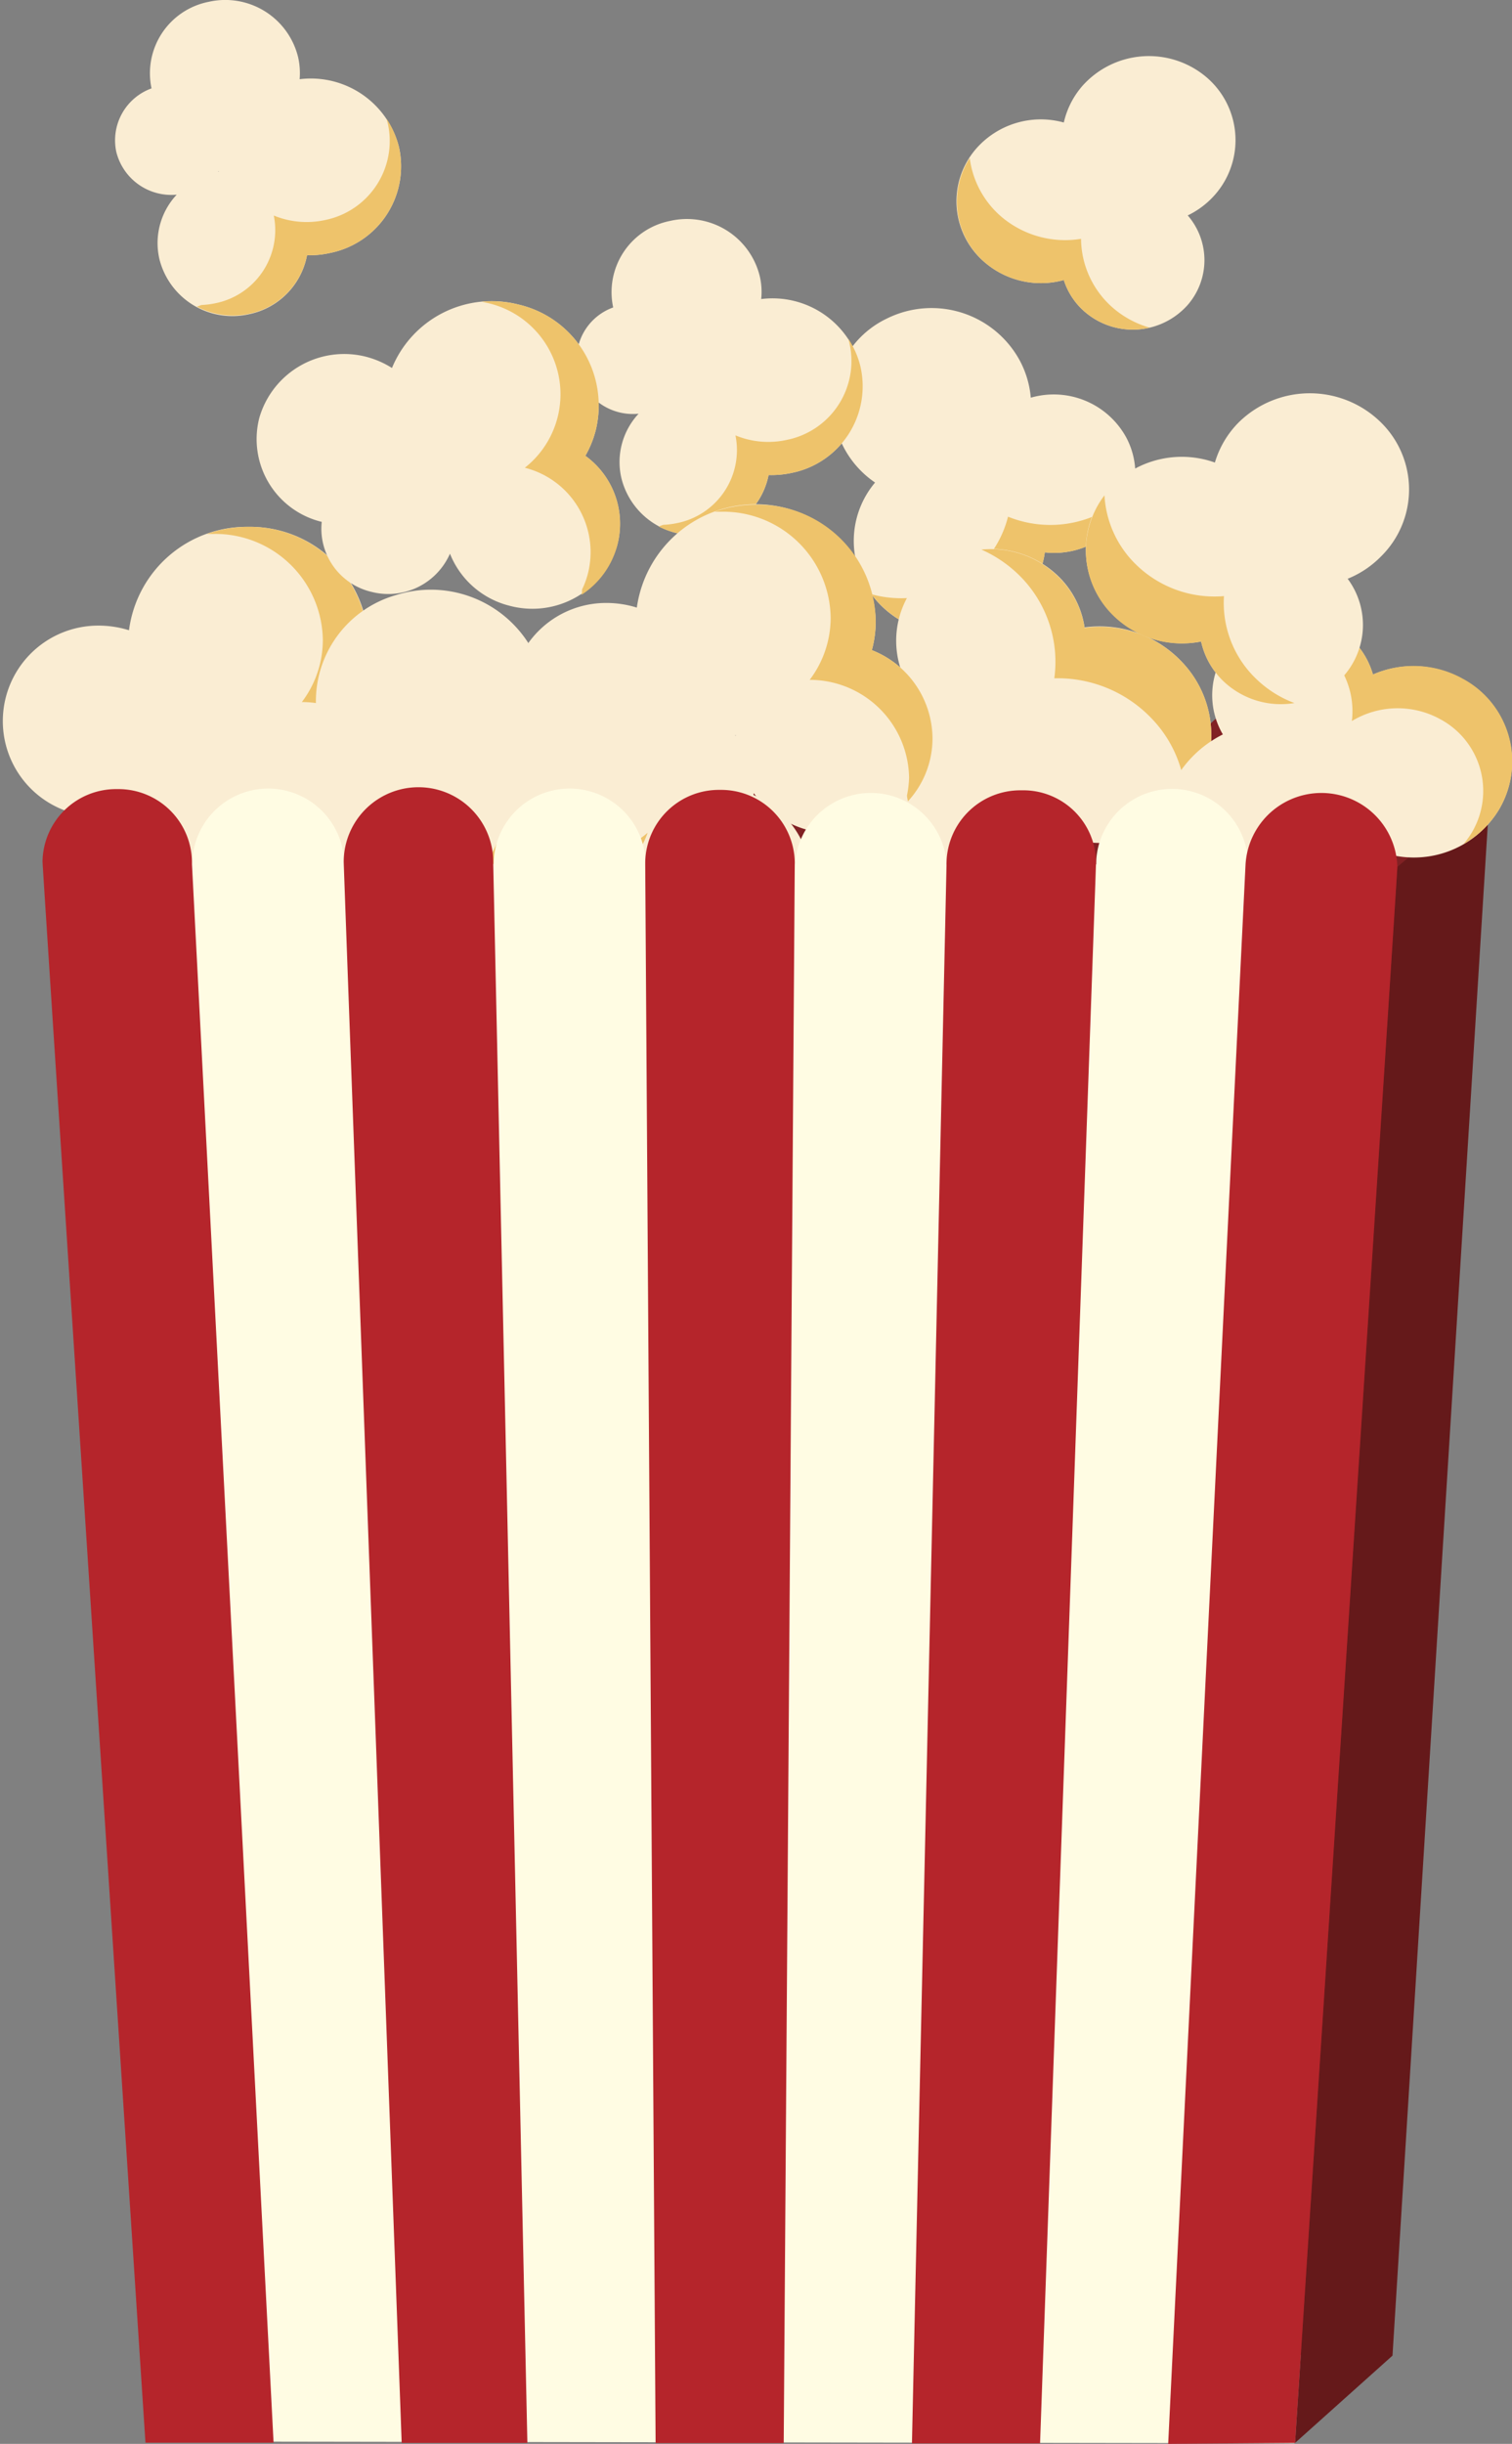 <svg xmlns="http://www.w3.org/2000/svg" viewBox="0 0 136.9 221.22"><rect x="0" y="0" width="136.9" height="221.22" fill="#808080" stroke="none"/><defs><style>.cls-1{fill:#faedd3;}.cls-2{fill:#eec36b;}.cls-3{fill:#812124;}.cls-4{fill:#65191a;}.cls-5{fill:#fffce3;}.cls-6{fill:#b5252b;}</style></defs><g id="Capa_2" data-name="Capa 2"><g id="Object"><path class="cls-1" d="M94.6,50a7.54,7.54,0,0,0,4.19-.73A7.05,7.05,0,0,0,102,39.65,7.48,7.48,0,0,0,93.33,36a8.68,8.68,0,0,0-1-3.37,9.09,9.09,0,0,0-12-3.81A8.55,8.55,0,0,0,76.4,40.51a8.77,8.77,0,0,0,2.83,3.17,8.2,8.2,0,0,0-1,9.07,8.82,8.82,0,0,0,11.67,3.7A8.43,8.43,0,0,0,94.6,50Z"/><path class="cls-2" d="M89.92,56.45A8.43,8.43,0,0,0,94.6,50a7.54,7.54,0,0,0,4.19-.73,7.16,7.16,0,0,0,3.94-5.22,9.81,9.81,0,0,1-3.13,2.42,10.19,10.19,0,0,1-8.33.3,9.68,9.68,0,0,1-5.17,6.34,10.22,10.22,0,0,1-7.2.68A8.85,8.85,0,0,0,89.92,56.45Z"/><path class="cls-1" d="M69.59,43a8.71,8.71,0,0,0,2.08-.19,8,8,0,0,0,6.25-9.57,8.22,8.22,0,0,0-9-6.17A6.2,6.2,0,0,0,68.79,25,6.79,6.79,0,0,0,60.66,20a6.57,6.57,0,0,0-5.14,7.83,5,5,0,0,0-3.2,5.76,5.14,5.14,0,0,0,5.5,3.86,6.41,6.41,0,0,0-1.56,5.82,6.79,6.79,0,0,0,8.12,5A6.71,6.71,0,0,0,69.59,43Zm-8-7.56h0l0,0Z"/><path class="cls-2" d="M64.38,48.25A6.71,6.71,0,0,0,69.59,43a8.71,8.71,0,0,0,2.08-.19,8,8,0,0,0,6.25-9.57,7.75,7.75,0,0,0-1.12-2.58,3.74,3.74,0,0,1,.12.45,7.28,7.28,0,0,1-5.69,8.71,7.75,7.75,0,0,1-4.64-.41,6.74,6.74,0,0,1-5.28,7.94,8,8,0,0,1-1.27.16l-.4.15A7,7,0,0,0,64.38,48.25Z"/><path class="cls-3" d="M134.91,70.57a6.9,6.9,0,0,0-13.6-1.38,6.89,6.89,0,0,0-13.68.92v.21h0c0-.13,0-.2,0-.21a6.59,6.59,0,0,0-6.76-6.47,6.68,6.68,0,0,0-6.78,6.55v.11h0v-.21a6.88,6.88,0,0,0-13.75,0c0,.07,0,.14,0,.21h0v-.11a6.77,6.77,0,0,0-13.53,0v.1h0c0-.06,0-.13,0-.2a6.88,6.88,0,0,0-13.75,0v.2h0a.34.34,0,0,0,0-.1,6.77,6.77,0,0,0-13.54,0,.58.58,0,0,0,0,.1h0V70a6.88,6.88,0,0,0-13.75,0c0,.07,0,.14,0,.21h0v-.1A6.65,6.65,0,0,0,19,63.52a6.66,6.66,0,0,0-6.78,6.55c0,.48,7.41,113.79,9,138.42h0l.24,3.51c.05.77.07,1.17.07,1.17l11.61,0v0l11.61,0v0l11.38,0v0l11.6,0v0H79.36v0l11.6,0v0l11.6,0v0l11.6,0v0h11.39v0h0v-.07h.06L131.16,128h0C133.15,97.64,134.91,70.82,134.91,70.57Z"/><polygon class="cls-4" points="126.08 213.23 117.26 221.13 126.52 78.47 134.91 71.4 126.08 213.23"/><path class="cls-1" d="M98.2,56.79a8.14,8.14,0,0,0-2.1-4.35A8.78,8.78,0,0,0,84,51.8a8.15,8.15,0,0,0-1.58,10.58,10.23,10.23,0,0,0-3.62,2.05A9.88,9.88,0,0,0,78,78.69a10.63,10.63,0,0,0,14.71.78,10,10,0,0,0,2.83-4,10.34,10.34,0,0,0,10.81-1.67A9.58,9.58,0,0,0,107.09,60,10.25,10.25,0,0,0,98.2,56.79Z"/><path class="cls-2" d="M107.09,60a10.25,10.25,0,0,0-8.89-3.17,8.14,8.14,0,0,0-2.1-4.35,8.73,8.73,0,0,0-7.24-2.73A11.49,11.49,0,0,1,92.6,52.4a11,11,0,0,1,2.86,9,11.75,11.75,0,0,1,8.9,3.73,11,11,0,0,1,3,7.64A9.56,9.56,0,0,0,107.09,60Z"/><path class="cls-1" d="M62.49,87.62a8.7,8.7,0,0,0,4.95-.07A8.28,8.28,0,0,0,73,77.1a8.62,8.62,0,0,0-9.3-5.75,9.75,9.75,0,0,0-.44-4,10.49,10.49,0,0,0-13.08-6.58,10,10,0,0,0-4.16,16.83,9.58,9.58,0,0,0-2.88,10.24,10.16,10.16,0,0,0,12.67,6.38A9.94,9.94,0,0,0,62.49,87.62Z"/><path class="cls-2" d="M55.85,94.17a9.94,9.94,0,0,0,6.64-6.55,8.7,8.7,0,0,0,4.95-.07A8.45,8.45,0,0,0,73,82.28a11.73,11.73,0,0,1-4.08,2.2,11.89,11.89,0,0,1-9.62-1.17,11.46,11.46,0,0,1-7.17,6.33,11.91,11.91,0,0,1-8.4-.53A10.21,10.21,0,0,0,55.85,94.17Z"/><path class="cls-1" d="M33,60.86a9.93,9.93,0,0,0,.35-2.63A10.69,10.69,0,0,0,22.48,47.69a10.74,10.74,0,0,0-10.8,9.36,9.25,9.25,0,0,0-2.75-.42,8.64,8.64,0,1,0-.07,17.28,6.8,6.8,0,0,0,13.41-.06,9,9,0,0,0,7.25,3.64,8.79,8.79,0,0,0,8.93-8.63A8.65,8.65,0,0,0,33,60.86ZM20.63,68.58v0l-.06-.07Z"/><path class="cls-2" d="M38.45,68.86a8.65,8.65,0,0,0-5.49-8,9.93,9.93,0,0,0,.35-2.63A10.69,10.69,0,0,0,22.48,47.69a11.31,11.31,0,0,0-3.75.64l.63,0a9.74,9.74,0,0,1,9.87,9.6,9.31,9.31,0,0,1-1.9,5.62,9,9,0,0,1,9,8.87A8.53,8.53,0,0,1,36.14,74l.09.54A8.44,8.44,0,0,0,38.45,68.86Z"/><path class="cls-1" d="M78.94,58.85a9.93,9.93,0,0,0,.35-2.63A10.87,10.87,0,0,0,57.66,55a9.25,9.25,0,0,0-2.75-.42,8.64,8.64,0,1,0-.07,17.28,6.8,6.8,0,0,0,13.41-.06,9,9,0,0,0,7.25,3.64,8.8,8.8,0,0,0,8.93-8.63A8.64,8.64,0,0,0,78.94,58.85ZM66.61,66.56v.06l-.06-.07Z"/><path class="cls-2" d="M84.43,66.85a8.64,8.64,0,0,0-5.49-8,9.93,9.93,0,0,0,.35-2.63A10.69,10.69,0,0,0,68.46,45.68a11.31,11.31,0,0,0-3.75.64l.63,0a9.73,9.73,0,0,1,9.87,9.6,9.31,9.31,0,0,1-1.9,5.62,9,9,0,0,1,9,8.86A9.46,9.46,0,0,1,82.12,72c0,.18.06.36.08.54A8.4,8.4,0,0,0,84.43,66.85Z"/><path class="cls-1" d="M53,41.26a9.27,9.27,0,0,0,.91-2.2A9.38,9.38,0,0,0,47,27.58a9.77,9.77,0,0,0-11.51,5.73,8.27,8.27,0,0,0-2.28-1,8,8,0,0,0-9.73,5.51,7.71,7.71,0,0,0,5.65,9.42,5.87,5.87,0,0,0,4.48,6.33,6.1,6.1,0,0,0,7.13-3.45,7.86,7.86,0,0,0,5.42,4.72,8,8,0,0,0,9.73-5.51A7.59,7.59,0,0,0,53,41.26Zm-12.47,4v.05l0-.07Z"/><path class="cls-2" d="M55.89,49.37A7.59,7.59,0,0,0,53,41.26a9.27,9.27,0,0,0,.91-2.2A9.38,9.38,0,0,0,47,27.58a10,10,0,0,0-3.39-.27l.55.12a8.47,8.47,0,0,1,3.36,14.91A7.88,7.88,0,0,1,53.21,52a7.62,7.62,0,0,1-.51,1.36c0,.17,0,.33-.06.49A7.68,7.68,0,0,0,55.89,49.37Z"/><path class="cls-1" d="M124.31,61.06a7.2,7.2,0,0,0-3.48-4.35,7.53,7.53,0,0,0-10.11,2.68,7,7,0,0,0,0,7.09,10.31,10.31,0,0,0-4.27,4,10,10,0,0,0,3.88,13.78,10.61,10.61,0,0,0,14.22-3.77,10.06,10.06,0,0,0,1.19-3.16,9,9,0,0,0,10-4.08,8.5,8.5,0,0,0-3.33-11.79A9.13,9.13,0,0,0,124.31,61.06Z"/><path class="cls-2" d="M124.31,61.06a7.2,7.2,0,0,0-3.48-4.35,7.58,7.58,0,0,0-7.94.37,7.92,7.92,0,0,1,5.67.77,7.41,7.41,0,0,1,3.84,7.42,8,8,0,0,1,8-.17,7.37,7.37,0,0,1,2.88,10.23,7.45,7.45,0,0,1-.77,1.07,8.76,8.76,0,0,0,3.25-3.18,8.5,8.5,0,0,0-3.33-11.79A9.13,9.13,0,0,0,124.31,61.06Z"/><path class="cls-1" d="M48.1,80.73a8.91,8.91,0,0,0,5-.07A8.28,8.28,0,0,0,58.65,70.2a8.6,8.6,0,0,0-9.29-5.75,9.87,9.87,0,0,0-.44-4,10.48,10.48,0,0,0-13.08-6.58,10,10,0,0,0-4.16,16.83A9.58,9.58,0,0,0,28.8,80.9a10.15,10.15,0,0,0,12.67,6.37A9.9,9.9,0,0,0,48.1,80.73Z"/><path class="cls-2" d="M41.47,87.27a9.9,9.9,0,0,0,6.63-6.54,8.91,8.91,0,0,0,5-.07,8.45,8.45,0,0,0,5.54-5.28,11.44,11.44,0,0,1-4.07,2.2,11.86,11.86,0,0,1-9.62-1.17,11.43,11.43,0,0,1-7.17,6.33,11.86,11.86,0,0,1-8.4-.53A10.21,10.21,0,0,0,41.47,87.27Z"/><path class="cls-5" d="M113,78.24c0-.07,0-.14,0-.21a6.88,6.88,0,0,0-13.75,0v.21l-13.55,0a1.48,1.48,0,0,0,0-.21A6.88,6.88,0,0,0,72,78a1.48,1.48,0,0,0,0,.21l-13.55,0c0-.07,0-.14,0-.21a6.88,6.88,0,0,0-13.75,0v.21l-13.54,0v-.21a6.88,6.88,0,0,0-13.75,0,1.34,1.34,0,0,0,0,.2L4,78.07,13.4,221l103.8.16,9.16-142.94Z"/><path class="cls-6" d="M17.38,78.2V78a6.66,6.66,0,0,0-6.76-6.57A6.66,6.66,0,0,0,3.85,78c0,.54,9.32,143.11,9.32,143.11h11.6Z"/><path class="cls-6" d="M44.66,78.24c0-.07,0-.14,0-.21a6.77,6.77,0,0,0-13.54,0c0,.47,5.25,143.1,5.25,143.1l11.38,0Z"/><path class="cls-6" d="M65.19,71.5a6.67,6.67,0,0,0-6.77,6.55v.21l.94,142.89,11.6,0s1-142.69,1-143.1A6.67,6.67,0,0,0,65.19,71.5Z"/><path class="cls-6" d="M92.48,71.54a6.68,6.68,0,0,0-6.78,6.55,1.48,1.48,0,0,0,0,.21L82.57,221.18l11.6,0S99.23,78.48,99.24,78A6.59,6.59,0,0,0,92.48,71.54Z"/><path class="cls-6" d="M126.52,78.47a6.88,6.88,0,0,0-13.75-.13l-7,142.88,11.49-.09S126.52,79.05,126.52,78.47Z"/><path class="cls-1" d="M108.75,58.07a7.11,7.11,0,0,0,2.06,3.63,7.58,7.58,0,0,0,10.48-.12,7,7,0,0,0,.73-9.19,8.88,8.88,0,0,0,3-2,8.51,8.51,0,0,0-.15-12.31,9.18,9.18,0,0,0-12.7.14A8.6,8.6,0,0,0,110,41.87a8.92,8.92,0,0,0-9.21,2,8.26,8.26,0,0,0,.15,11.94A8.87,8.87,0,0,0,108.75,58.07Z"/><path class="cls-2" d="M100.92,55.84a8.87,8.87,0,0,0,7.83,2.23,7.11,7.11,0,0,0,2.06,3.63,7.54,7.54,0,0,0,6.39,1.94,10,10,0,0,1-3.38-2.11,9.52,9.52,0,0,1-3-7.57A10.16,10.16,0,0,1,103,51.24a9.48,9.48,0,0,1-3-6.4A8.24,8.24,0,0,0,100.92,55.84Z"/><path class="cls-1" d="M96.32,25.35a6.31,6.31,0,0,0,2.05,3,6.65,6.65,0,0,0,9.17-.75,6.18,6.18,0,0,0,0-8.1,7.73,7.73,0,0,0,2.49-1.9,7.49,7.49,0,0,0-1-10.78A8.06,8.06,0,0,0,98,7.78a7.62,7.62,0,0,0-1.68,3.31,7.79,7.79,0,0,0-7.92,2.35,7.25,7.25,0,0,0,.92,10.44A7.81,7.81,0,0,0,96.32,25.35Z"/><path class="cls-2" d="M89.32,23.88a7.81,7.81,0,0,0,7,1.47,6.31,6.31,0,0,0,2.05,3,6.65,6.65,0,0,0,5.72,1.31A8.8,8.8,0,0,1,101,28.06a8.37,8.37,0,0,1-3.12-6.44,8.93,8.93,0,0,1-7.08-1.89,8.41,8.41,0,0,1-3-5.42A7.26,7.26,0,0,0,89.32,23.88Z"/><path class="cls-1" d="M27.8,23.1a8.24,8.24,0,0,0,2.08-.2,8,8,0,0,0,6.25-9.56,8.23,8.23,0,0,0-9-6.17,6.49,6.49,0,0,0-.14-2,6.79,6.79,0,0,0-8.12-5A6.59,6.59,0,0,0,13.72,8a5,5,0,0,0-3.19,5.75A5.13,5.13,0,0,0,16,17.62a6.41,6.41,0,0,0-1.57,5.82,6.81,6.81,0,0,0,8.13,5A6.71,6.71,0,0,0,27.8,23.1Zm-8-7.56h-.05l.05-.06Z"/><path class="cls-2" d="M22.59,28.4a6.71,6.71,0,0,0,5.21-5.3,8.24,8.24,0,0,0,2.08-.2,8,8,0,0,0,6.25-9.56A7.87,7.87,0,0,0,35,10.76l.12.45a7.3,7.3,0,0,1-5.7,8.71,7.8,7.8,0,0,1-4.63-.41,6.75,6.75,0,0,1-5.29,7.94,7.76,7.76,0,0,1-1.26.16l-.41.15A7,7,0,0,0,22.59,28.4Z"/></g></g></svg>